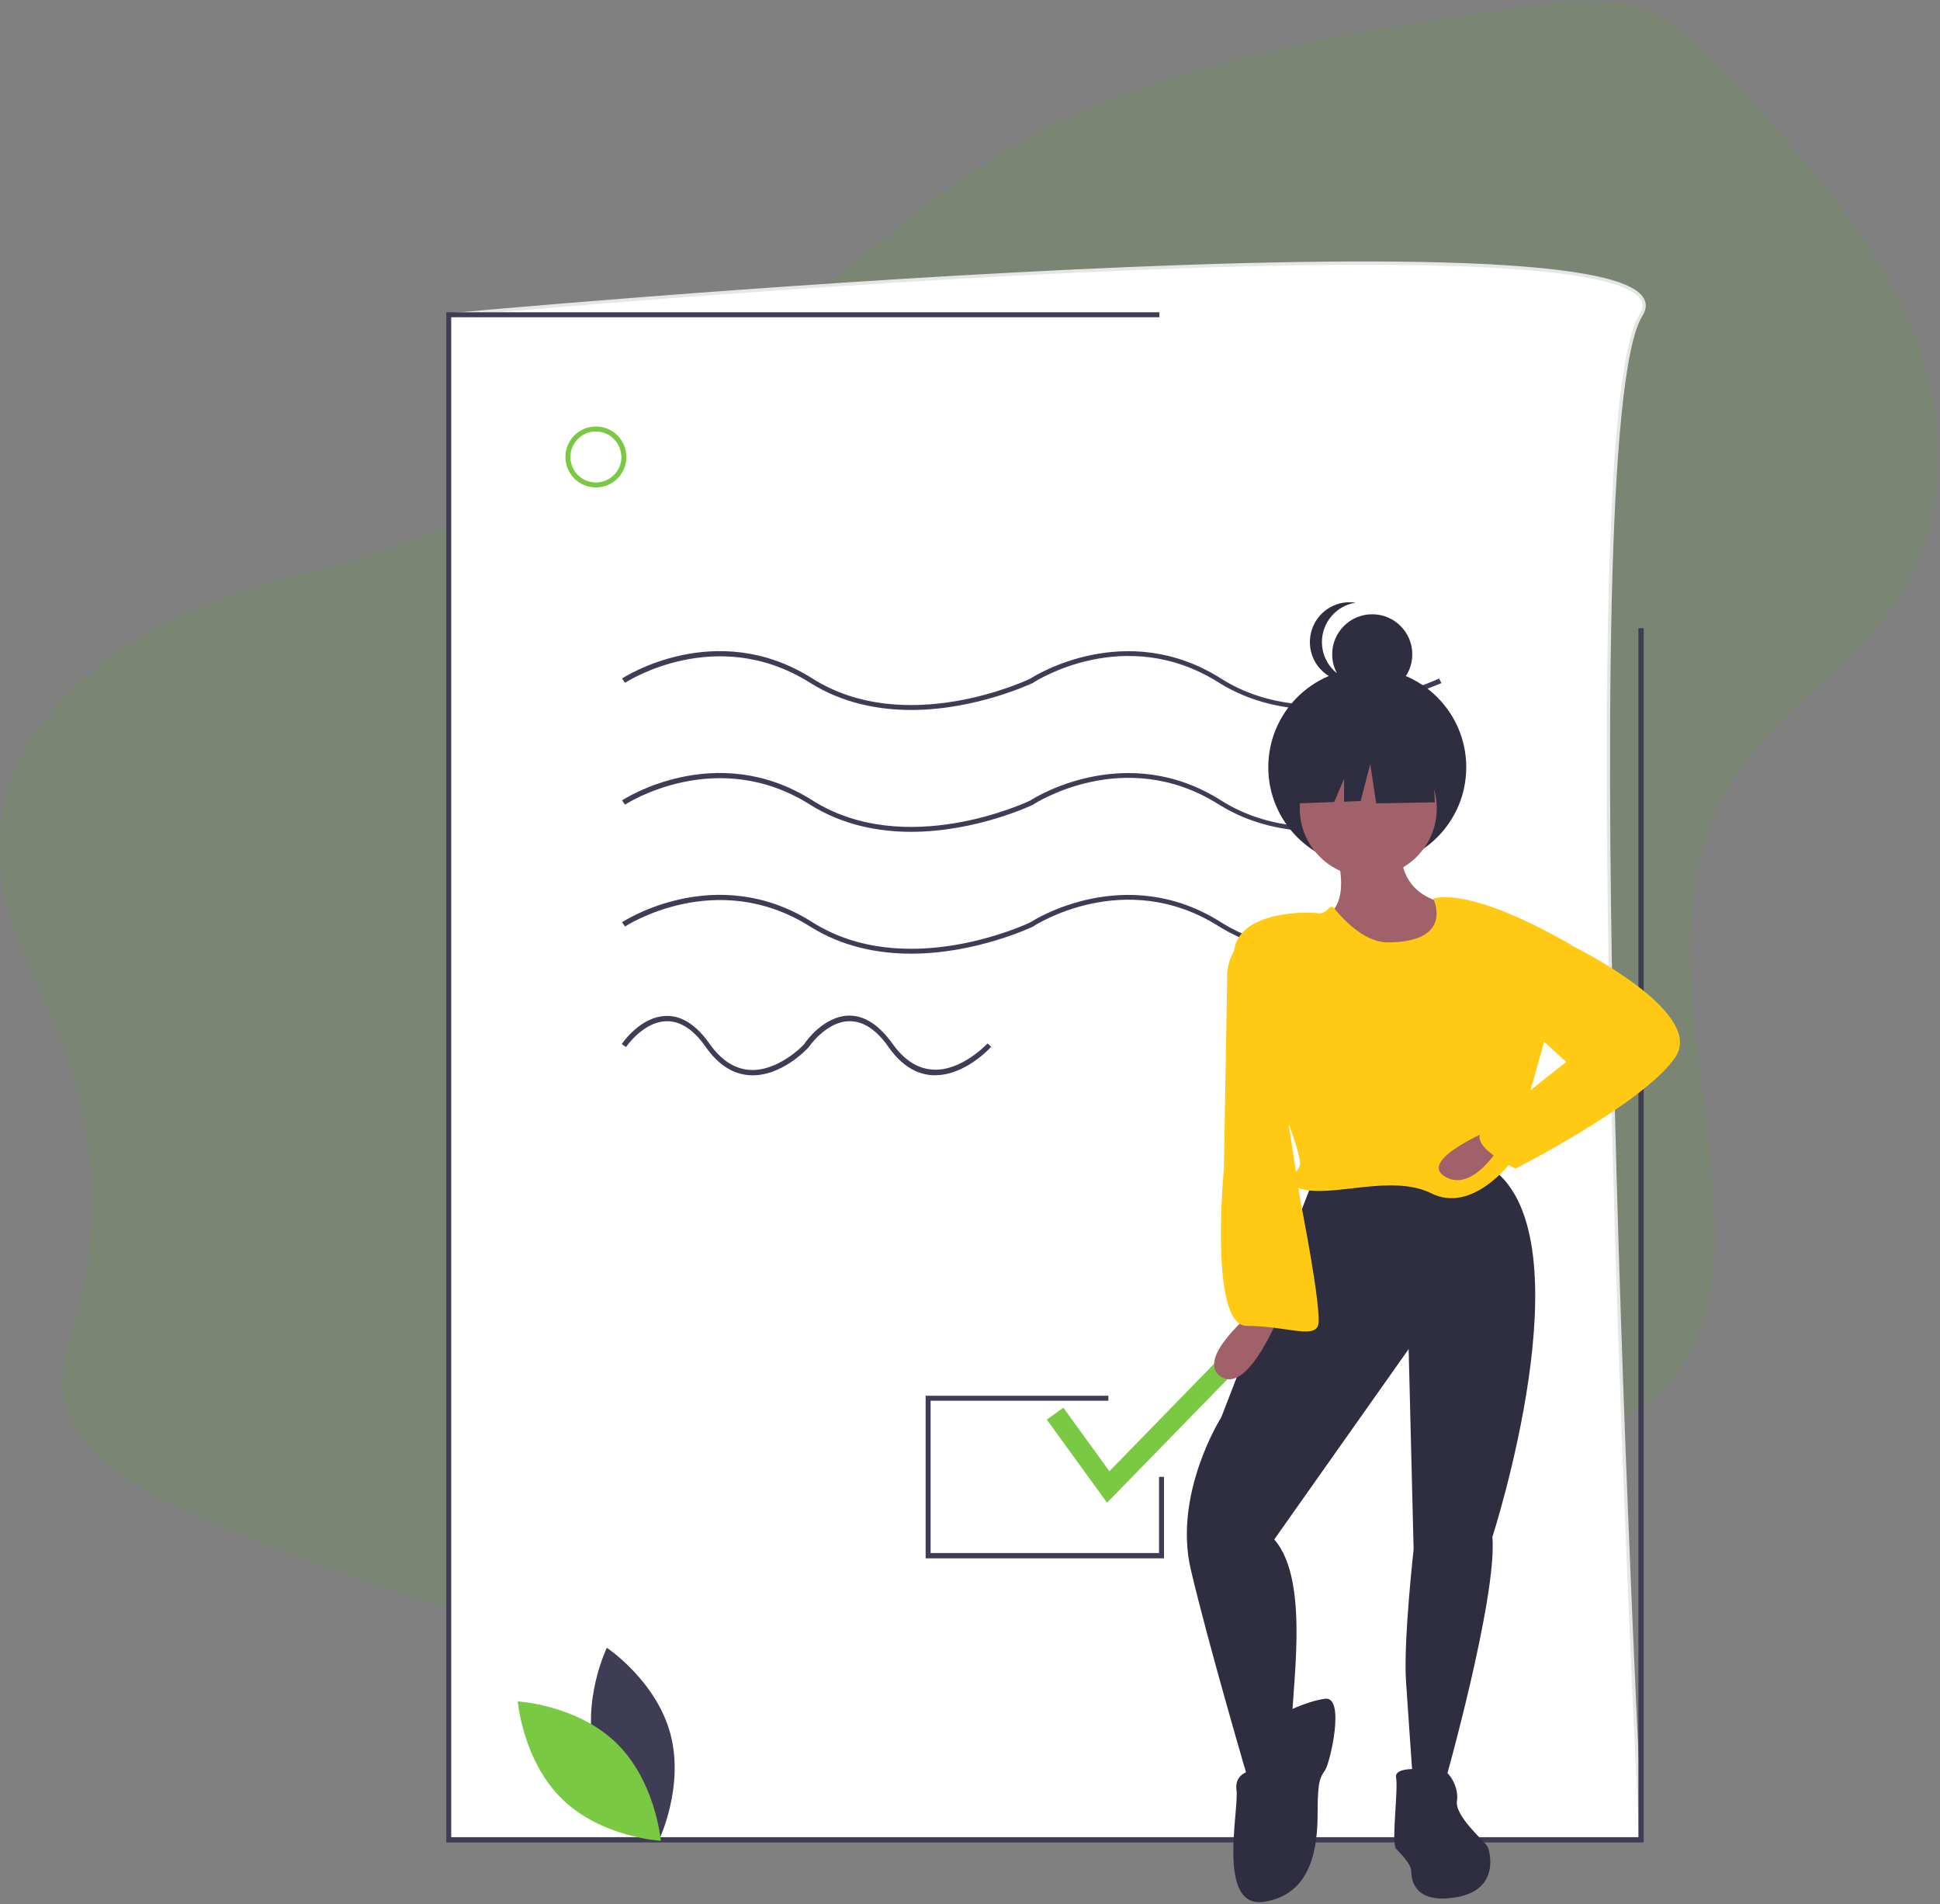 <?xml version="1.0" encoding="utf-8"?>
<!-- Generator: Adobe Illustrator 25.0.1, SVG Export Plug-In . SVG Version: 6.00 Build 0)  -->
<svg version="1.1" id="Layer_1" xmlns="http://www.w3.org/2000/svg" xmlns:xlink="http://www.w3.org/1999/xlink" x="0px" y="0px"
	 viewBox="0 0 586 575" style="enable-background:new 0 0 586 575;" xml:space="preserve">
<rect x="0" y="0" width="586" height="575" fill="#808080" stroke="none"/>
<style type="text/css">
	.st0{opacity:0.1;fill:#48BA13;enable-background:new    ;}
	.st1{fill:#FFFFFF;stroke:#E6E6E6;stroke-miterlimit:10;}
	.st2{fill:#3F3D56;}
	.st3{fill:#7AC943;}
	.st4{fill:#A0616A;}
	.st5{fill:#2F2E41;}
	.st6{fill:#FFC914;}
</style>
<g>
	<path class="st0" d="M0.1,261.7c1.7,19.6,12.9,37.4,19.7,56.1c9.6,26.6,10.5,55.5,2.6,82.6c-1.6,5.6-3.6,11.2-3.6,16.9
		c0,19.7,22.4,32.7,42.8,41.4c51.7,22,105.7,38.3,161,48.6c18.1,3.4,40.6,4.9,52.1-7.9c5.5-6.2,6.8-14.2,10.8-21.1
		c10.3-17.6,35.3-24.5,57.7-28.4c27.1-4.7,54.4-7.9,81.8-9.4c27.6-1.6,59-2.9,77.3-21c11.6-11.5,15-27.4,15.5-42.5
		c1.5-49.3-22-102.6,8.2-145.3c12.7-17.9,33.4-31,45.9-48.9c18.2-26,16.6-59,4.3-86.8c-12.3-27.7-34.2-51.3-55.7-74.4
		c-7.2-7.6-14.7-15.6-25.4-19.1c-11.1-3.7-23.7-2-35.7-0.3C405,10.1,348.7,18.7,303.2,45.9c-22.6,13.5-41.5,31-61.6,47.1
		c-43.5,34.8-94,67-151.5,80.7C43.4,184.9-4.2,215,0.1,261.7z"/>
	<path class="st1" d="M495.7,555.6H135.5V95.1c0,0,382.4-35.2,360.2,0C473.5,130.3,495.7,555.6,495.7,555.6z"/>
	<polygon class="st2" points="496.5,556.4 134.8,556.4 134.8,94.3 350.2,94.3 350.2,95.8 136.3,95.8 136.3,554.8 494.9,554.8 
		494.9,189.7 496.5,189.7 	"/>
	<path class="st2" d="M398.6,214.3c-10,0-20.8-2.1-30.5-8.2c-28.4-17.9-55.6-0.2-55.9,0l-0.1,0.1c-0.3,0.1-17.1,8.2-36.9,8.2
		c-10,0-20.8-2.1-30.5-8.2c-28.4-17.9-55.6-0.2-55.9,0l-0.9-1.3c0.3-0.2,28.3-18.5,57.5,0c28,17.7,64.5,0.7,65.9,0
		c1.3-0.9,28.9-18.1,57.5,0c28.4,18,65.6,0.1,65.9,0l0.7,1.4C435.3,206.2,418.4,214.3,398.6,214.3z"/>
	<path class="st2" d="M398.6,251.1c-10,0-20.8-2.1-30.5-8.2c-28.4-17.9-55.6-0.2-55.9,0l-0.1,0.1c-0.3,0.1-17.1,8.2-36.9,8.2
		c-10,0-20.8-2.1-30.5-8.2c-28.4-17.9-55.6-0.2-55.9,0l-0.9-1.3c0.3-0.2,28.3-18.5,57.5,0c28,17.7,64.5,0.7,65.9,0
		c1.3-0.9,28.9-18.1,57.5,0c28.4,18,65.6,0.1,65.9,0l0.7,1.4C435.3,243,418.4,251.1,398.6,251.1z"/>
	<path class="st2" d="M398.6,287.9c-10,0-20.8-2.1-30.5-8.2c-28.4-17.9-55.6-0.2-55.9,0l-0.1,0.1c-0.3,0.1-17.1,8.2-36.9,8.2
		c-10,0-20.8-2.1-30.5-8.2c-28.4-17.9-55.6-0.2-55.9,0l-0.9-1.3c0.3-0.2,28.3-18.5,57.5,0c28,17.7,64.5,0.7,65.9,0
		c1.3-0.9,28.9-18.1,57.5,0c28.4,18,65.6,0.1,65.9,0l0.7,1.4C435.3,279.8,418.4,287.9,398.6,287.9z"/>
	<path class="st2" d="M282.5,324.7c-0.3,0-0.6,0-0.9,0c-5-0.3-9.5-3.2-13.2-8.5c-3.7-5.3-7.7-7.9-11.9-7.8c-7,0.1-12.2,7.8-12.2,7.8
		l-0.1,0.1c-0.3,0.4-8.3,9-17.8,8.4c-5-0.3-9.5-3.2-13.2-8.5c-3.7-5.3-7.7-7.9-11.9-7.8c-7,0.1-12.2,7.8-12.2,7.8l-1.3-0.9
		c0.2-0.3,5.7-8.4,13.5-8.5c4.7-0.1,9.1,2.8,13.1,8.5c3.5,4.9,7.5,7.5,12.1,7.8c8.4,0.5,16-7.2,16.5-7.9c0.5-0.8,5.9-8.4,13.5-8.5
		c0,0,0.1,0,0.1,0c4.6,0,9,2.9,13,8.5c3.5,4.9,7.5,7.5,12.1,7.8c8.7,0.6,16.5-7.8,16.6-7.9l1.1,1C299,316.6,291.5,324.7,282.5,324.7
		z"/>
	<polygon class="st2" points="351.6,470.6 279.6,470.6 279.6,421.5 334.8,421.5 334.8,423 281.1,423 281.1,469 350.1,469 350.1,446 
		351.6,446 	"/>
	<path class="st3" d="M180,147.2c-5.1,0-9.2-4.1-9.2-9.2c0-5.1,4.1-9.2,9.2-9.2c5.1,0,9.2,4.1,9.2,9.2l0,0
		C189.2,143.1,185.1,147.2,180,147.2z M180,130.3c-4.2,0-7.7,3.4-7.7,7.7c0,4.2,3.4,7.7,7.7,7.7c4.2,0,7.7-3.4,7.7-7.7v0
		C187.6,133.7,184.2,130.3,180,130.3L180,130.3z"/>
	<polygon class="st3" points="334.4,453.8 316.2,428.7 321.2,425.1 335.1,444.3 388.5,389.5 392.9,393.8 	"/>
	<path class="st4" d="M402.6,254.1c0,0,9.2,23.8-7.7,23.8c-16.9,0,26.1,23.8,42.9,10c16.9-13.8,6.9-14.6,6.9-14.6
		s-22.2,2.3-21.5-17.6L402.6,254.1z"/>
	<circle class="st5" cx="413" cy="231.7" r="29.9"/>
	<path class="st5" d="M398,352.9L368.9,428c0,0-14.6,23-9.2,46c5.4,23,17.6,64.4,17.6,64.4s13.8-5.4,13-15.3s6.1-45.2-5.4-58.2
		l40.6-57.5l1.5,60.5c0,0-3.1,27.6-2.3,39.8c0.8,12.3,2.3,33,2.3,33l9.2-1.5c0,0,16.1-56.7,14.6-75.1c0,0,29.1-89.7,0-111.1
		L398,352.9z"/>
	<path class="st5" d="M379.6,534.5c0,0-6.9,0-6.1,6.1c0.8,6.1-6.1,36,8.4,33.7c14.6-2.3,16.1-16.9,16.1-26.8c0-10,0.8-10.7,2.3-13
		c1.5-2.3,6.1-22.2,0-21.5c-6.1,0.8-13,4.6-13,4.6S389.6,534.5,379.6,534.5z"/>
	<path class="st5" d="M431.7,534.5c0,0-10.7-1.5-10,2.3s-1.5,19.9,0,21.5s4.6,4.6,4.6,6.9c0,2.3,0.8,10,13.8,7.7s10-13.8,9.2-15.3
		c-0.8-1.5-10-9.2-9.2-13.8C440.9,539.1,436.3,531.5,431.7,534.5z"/>
	<circle class="st4" cx="413.3" cy="244.1" r="20.7"/>
	<path class="st6" d="M432.9,271.3c0,0,6.6,13.1-13.5,13.3c-6.3,0.1-12.4-5.4-16.4-10.3c-1.4-1.7-2,1.8-4.6,1.5
		c-6.9-0.8-25.7,0.4-25.7,12.6c0,12.3,21.5,59,19.9,63.6c-1.5,4.6-9.2,3.8,0,6.9c9.2,3.1,27.6-4.6,39.8,1.5
		c12.3,6.1,23.8-9.2,23.8-9.2l18.4-65.9C474.6,285.5,446.7,268.3,432.9,271.3z"/>
	<path class="st4" d="M379.6,395.1c0,0-19.2,15.3-10.7,20.7s18.4-20.7,18.4-20.7H379.6z"/>
	<path class="st4" d="M453.2,339.9c0,0-25.3,10-16.9,15.3c8.4,5.4,16.9-9.2,16.9-9.2V339.9z"/>
	<path class="st6" d="M380.4,280.9L380.4,280.9c-5.8,2.1-9.6,7.5-9.7,13.6l-1,58.4c0,0-4.6,47.5,6.9,47.5s19.9,3.8,21.5,0
		c1.5-3.8-5.4-38.3-5.4-38.3L380.4,280.9z"/>
	<path class="st6" d="M460.1,283.2l14.6,2.3c0,0,40.6,19.9,31.4,33.7c-9.2,13.8-48.3,33.7-48.3,33.7s-14.6-6.9-10-11.5
		c4.6-4.6,25.3-20.7,25.3-20.7l-17.6-16.1L460.1,283.2z"/>
	<polygon class="st5" points="432.7,228.2 417.5,220.3 396.6,223.5 392.3,242.6 403,242.2 406,235.2 406,242.1 411,241.9 
		413.9,230.7 415.7,242.6 433.4,242.3 	"/>
	<circle class="st5" cx="414.5" cy="197.6" r="12.1"/>
	<path class="st5" d="M399.3,193.9c0-5.9,4.3-11,10.2-11.9c-6.6-1-12.7,3.5-13.7,10.1s3.5,12.7,10.1,13.7c1.2,0.2,2.4,0.2,3.6,0
		C403.7,204.9,399.3,199.9,399.3,193.9z"/>
	<path class="st2" d="M179.8,529.8c4.3,16.1,19.2,26,19.2,26s7.8-16.1,3.5-32.2c-4.3-16.1-19.2-26-19.2-26S175.5,513.8,179.8,529.8z
		"/>
	<path class="st3" d="M186.2,526.4c11.9,11.6,13.4,29.5,13.4,29.5s-17.9-1-29.8-12.6s-13.4-29.5-13.4-29.5S174.3,514.8,186.2,526.4z
		"/>
</g>
</svg>
